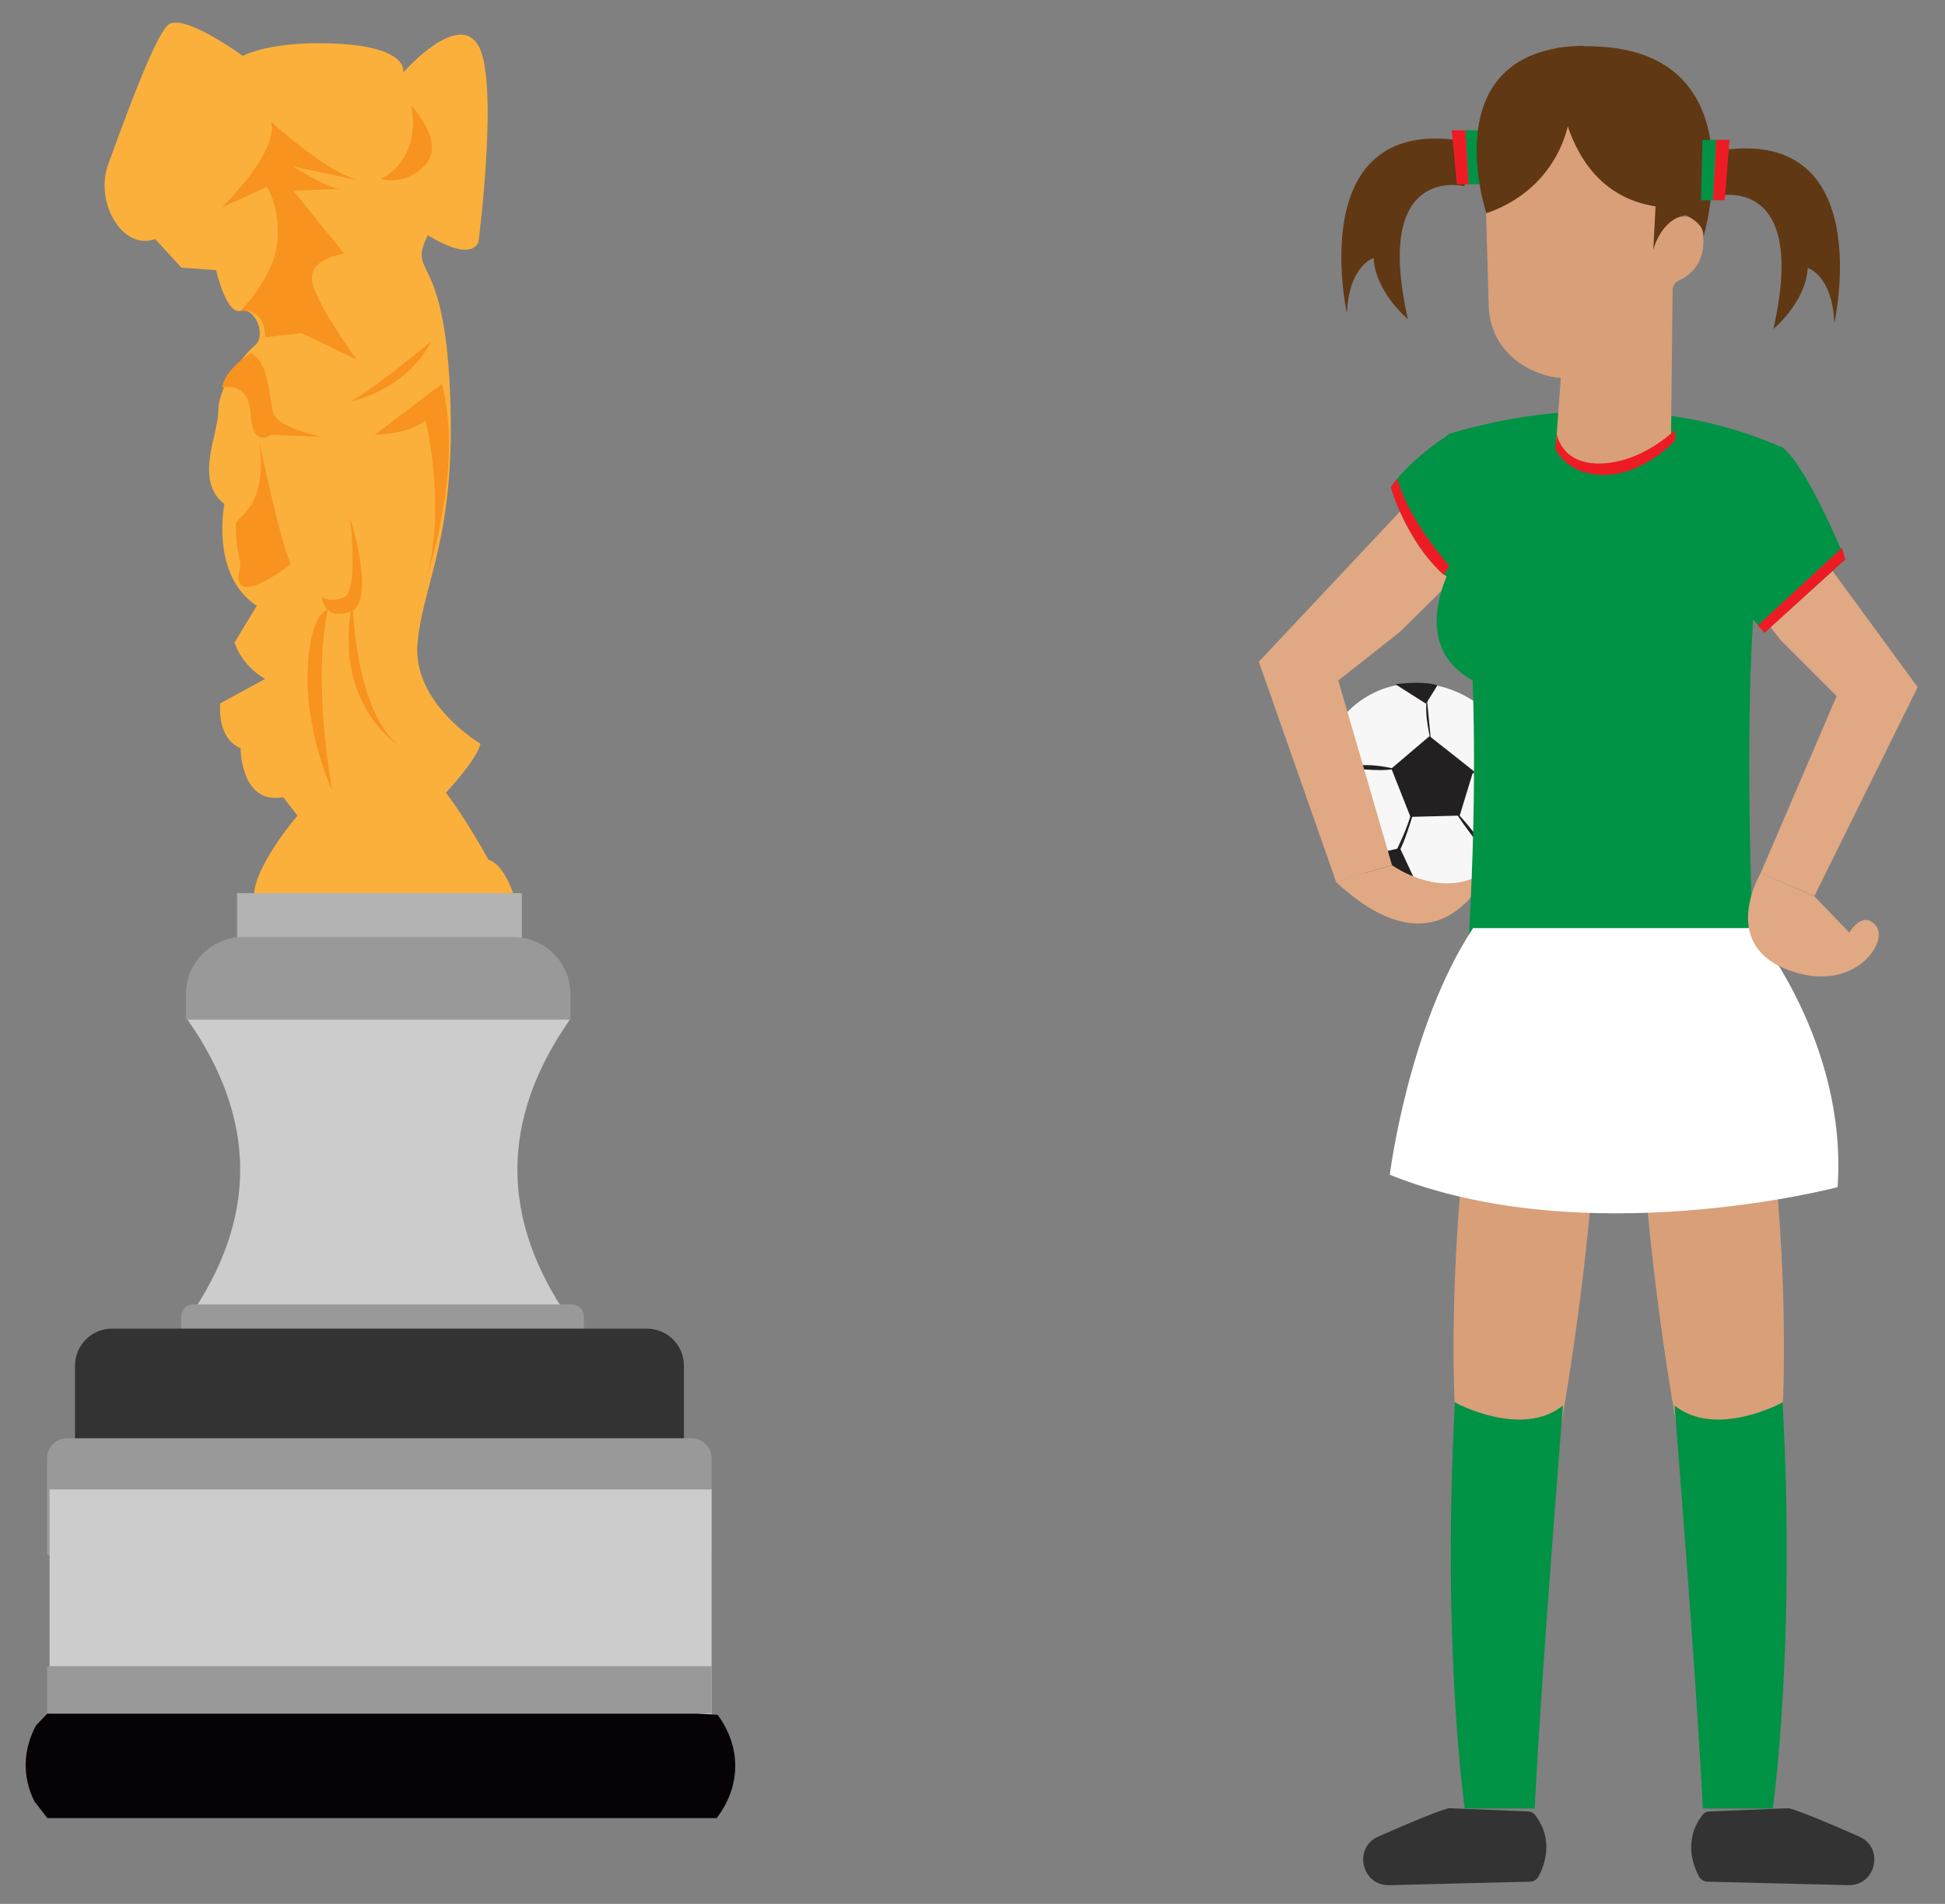 <?xml version="1.0" encoding="utf-8"?>
<!-- Generator: Adobe Illustrator 18.1.1, SVG Export Plug-In . SVG Version: 6.00 Build 0)  -->
<svg version="1.1" id="Layer_1" xmlns="http://www.w3.org/2000/svg" xmlns:xlink="http://www.w3.org/1999/xlink" x="0px" y="0px"
	 viewBox="0 102 612 599" enable-background="new 0 102 612 599" xml:space="preserve">
<rect x="0" y="102" width="612" height="599" fill="#808080" stroke="none"/>
<g>
	<path fill="#D89F79" d="M501.7,465.5c0,0-2.1,36.7-10.5,84.9c0,0-18.9,3.1-33.5-7.3c0,0-2.1-38.8,4.2-90.1L501.7,465.5z"/>
	<path fill="#333333" d="M455.5,671c-2.9,0.7-11.8,4.4-21.8,8.8c-8,3.5-5.3,15.5,3.4,15.3l44.3-1.1c1.1,0,2.1-0.6,2.7-1.6
		c1.8-3.4,5-11.5-1.1-19.4c-0.5-0.7-1.4-1.1-2.3-1.1l-24.4-1C456,670.9,455.7,670.9,455.5,671z"/>
	<path fill="#009245" d="M491.8,544.2c0,0-6.8,83.8-8.9,126.8h-22c0,0-7.3-50.3-3.1-127.8C457.7,543.2,478.7,554.7,491.8,544.2z"/>
	<path fill="#D89F79" d="M517,465.5c0,0,2.1,36.7,10.5,84.9c0,0,18.9,3.1,33.5-7.3c0,0,2.1-38.8-4.2-90.1L517,465.5z"/>
	<g>
		
			<ellipse transform="matrix(-0.846 0.534 -0.534 -0.846 1013.634 407.688)" fill="#F7F7F7" cx="447.9" cy="350.4" rx="31.7" ry="34.1"/>
		<polygon fill="#232021" points="449.8,333.6 463.6,344.5 459.3,358.6 443.8,359 437.8,343.8 		"/>
		<path fill="#232021" d="M452.3,317.6l-3.6,5.8l-9.6-6.1C439.1,317.2,447.7,316.1,452.3,317.6z"/>
		<path fill="#232021" d="M419.8,331.1l4.8,12.2l-7.9,11.6C416.7,354.9,411.9,347.5,419.8,331.1z"/>
		<path fill="#232021" d="M474.7,333.5l-0.9,7.2l6.3,4.8C480.1,345.4,478.3,337.4,474.7,333.5z"/>
		<path fill="#232021" d="M428.3,375.6l1.1-4.2l11.1-2.6l4.2,9l-1.6,5.8C443.1,383.5,431.8,380,428.3,375.6z"/>
		<path fill="#232021" d="M475.4,370.3l-8.5-1.1l-0.8,10.1C466.1,379.3,471.2,376.4,475.4,370.3z"/>
		<path fill="#232021" d="M449,322l1.3,13.5C450.3,335.5,448,326.8,449,322z"/>
		<path fill="#232021" d="M438.8,343.9c0,0-8.1-2.3-15.3-0.5C423.6,343.4,433.8,345,438.8,343.9z"/>
		<path fill="#232021" d="M444.8,357.5c0,0-3.3,11.5-5.1,13l-0.3-1c0,0,3.6-7.1,4.8-12.3L444.8,357.5z"/>
		<path fill="#232021" d="M416.8,353.1c0,0,1.3,11.2,14.3,19.2C431.1,372.3,418.3,366.9,416.8,353.1z"/>
		<path fill="#232021" d="M457.6,356.8c0,0,8.9,9.2,10.8,14.8C468.4,371.6,459.5,360.5,457.6,356.8z"/>
		<path fill="#232021" d="M443.4,377.2c0,0,7.9,5.3,23.5,2C466.9,379.2,451,384.4,443.4,377.2z"/>
		<path fill="#232021" d="M475,340.7c0,0-11,5.3-13.6,4.8c0,0,11.3-4.1,13.3-5.9L475,340.7z"/>
	</g>
	<polygon fill="#E0A984" points="440.6,300.7 421.1,316.1 438,374.2 420.4,379.4 396.1,310.2 456.3,246.1 469.7,271.9 	"/>
	<polygon fill="#E0A984" points="560.3,303.4 577.9,321 554,376.7 570.9,383.9 603.4,318.2 551.4,247.2 535,271.2 	"/>
	<path fill="#E0A984" d="M438,374.2c0,0,16.2,11.8,30.2,1.5c0,0-14,35.3-47.9,3.7L438,374.2z"/>
	<path fill="#603813" d="M460.9,160.6c0,0-29.1-7.5-17.9,41.8c0,0-10.2-8.4-10.8-19.2c0,0-7.7,2.2-8.4,17.3c0,0-13.6-61.1,35-54.4
		L460.9,160.6z"/>
	<polygon fill="#009245" points="465.9,160 462.1,160 461.1,143 465.3,143 	"/>
	<polygon fill="#ED1C24" points="462.1,160 458.4,160 456.8,143 461.1,143 	"/>
	<path fill="#603813" d="M540.1,163.7c0,0,29.1-7.5,17.9,41.8c0,0,10.2-8.4,10.8-19.2c0,0,7.7,2.2,8.4,17.3c0,0,13.6-61.1-35-54.4
		L540.1,163.7z"/>
	<path fill="#333333" d="M563.2,671c2.9,0.7,11.8,4.4,21.8,8.8c8,3.5,5.3,15.5-3.4,15.3l-44.3-1.1c-1.1,0-2.1-0.6-2.7-1.6
		c-1.8-3.4-5-11.5,1.1-19.4c0.5-0.7,1.4-1.1,2.3-1.1l24.4-1C562.7,670.9,563,670.9,563.2,671z"/>
	<path fill="#009245" d="M560.3,242.6c-13.7-6.2-52-19.5-103.7-4.3c-1.6,0.5-2.6,2.2-2.1,3.8c3.1,11.2,13.2,56,7.7,154.3
		c-0.1,1.9,1.5,3.5,3.4,3.3c16.7-1.5,86,1.2,86-0.7c-4.4-115.7,4.3-144.7,10-151.7C562.8,245.8,562.2,243.5,560.3,242.6z"/>
	<path fill="#D89F79" d="M469.9,141.5c-1.7,0-3.1,1.5-3,3.2l1.5,52.4c0,17.3,15.3,23.4,22.7,23.8h0l-1.5,20.8
		c-0.1,0.8,0.2,1.5,0.6,2.1c2.8,3.7,13.9,15.3,34.5-2.7c0.7-0.6,1.1-1.4,1.1-2.3l0.5-45.7c0-1.2,0.8-2.3,1.9-2.8
		c2.9-1.3,8-4.7,7.8-13c-0.2-7.1-4.6-7.6-7.9-6.9c-1.9,0.4-3.7-1-3.8-3l-0.6-24c0-1.7-1.5-3.1-3.2-3L469.9,141.5z"/>
	<path fill="#009245" d="M463.2,275.6c-1.5-1.2-3.7-0.8-4.7,0.9c-4.6,8.1-14.4,29.9,5.9,40.1c18.2,9.1,35.2,5,43.2,2.1
		c2.2-0.8,2.7-3.8,0.9-5.3L463.2,275.6z"/>
	<path fill="#603813" d="M489.7,117.1c0,0-2.4,47.4,34.4,50.2c0,0,13.7,3.4,11.7,9.9C535.8,177.2,556.7,109.8,489.7,117.1z"/>
	<path fill="#603813" d="M493.9,138.7c0,0-2.1,22-26.2,30.4c0,0-17.3-51.7,30.4-52.7C498.1,116.4,517,126.1,493.9,138.7z"/>
	<path fill="#603813" d="M521.2,161.7l-1,18.9c0,0,2.8-11.2,12-11C536.9,169.7,529.5,153.4,521.2,161.7z"/>
	<polygon fill="#009245" points="535.2,165 539,165 540,146 535.7,146 	"/>
	<polygon fill="#ED1C24" points="539,165 542.7,165 544.2,146 540,146 	"/>
	<path fill="#ED1C24" d="M489.4,243.1c0,0,3.3,8.5,15.7,8.3s22-10.9,22-10.9v-3.3c0,0-9.9,10-22.9,10.6c-13,0.6-14.3-9.2-14.3-9.2
		L489.4,243.1z"/>
	<path fill="#009245" d="M546,290.3l9.2,10.7l25.4-23c0,0-12.8-31.4-20.4-35.6C552.6,256.3,546,290.3,546,290.3z"/>
	<path fill="#009245" d="M456.6,238.3c0,0-11.7,6.9-19,16.9c0,0,7.1,24.1,22.8,31.4l6.5-12.8L456.6,238.3z"/>
	<polygon fill="#ED1C24" points="555.2,301.1 580.6,278 579.6,274.3 553.1,298.8 	"/>
	<path fill="#ED1C24" d="M437.6,255.2c0,0,4.6,16.7,16.7,27.7l1.7-2.9c0,0-13.4-15.1-16.3-27.5L437.6,255.2z"/>
	<path fill="#FFFFFF" d="M463.5,394h88c0,0,29.9,35.5,26.7,81.5c0,0-79.2,20.9-140.9-3.9C437.3,471.6,443.1,425,463.5,394z"/>
	<path fill="#009245" d="M526.9,544.2c0,0,6.8,83.8,8.9,126.8h22c0,0,7.3-50.3,3.1-127.8C561,543.2,540,554.7,526.9,544.2z"/>
	<path fill="#E0A984" d="M554,376.7c0,0-13,21.8,8,30.2c21,8.4,32.5-8.4,28.3-13.6c-4.2-5.2-8.4,2.1-8.4,2.1l-11-11.4L554,376.7z"/>
</g>
<g>
	<path fill="#FBB03B" d="M163.3,389.1c0,0-3.2-14.7-9.6-16.6c0,0-7-12.8-13.4-21.1c0,0,9.6-10.2,10.9-15.4c0,0-21.8-12.8-19.8-32
		c1.9-19.2,12.2-33.3,10.2-78.7c-1.9-45.4-13.4-35.8-7-49.3c14.7,9,16,1.9,16,1.9s6.4-49.9,0-61.4s-23.7,8.3-23.7,8.3
		s1.9-7.7-19.8-9s-30.7,3.8-30.7,3.8s-19.2-14.1-23.7-9.6c-4.5,4.5-14.1,31.3-18.6,43.5c-4.5,12.2,4.5,27.5,14.7,23.7l8.3,9L68,187
		c0,0,3.2,14.1,7.7,12.8c4.5-1.3,8.3,7.7,4.5,10.9s-11.5,12.8-11.5,20.5s-7.7,21.8,1.9,29.4c0,0-4.5,22.4,10.2,32l-7,11.5
		c0,0,1.9,7,9.6,11.5l-14.1,7.7c0,0-1.3,10.9,6.4,14.1c0,0,0,17.9,13.4,15.4l4.5,5.8c0,0-16,18.6-13.4,27.5
		C80.1,385.9,162.4,388.2,163.3,389.1z"/>
	<path fill="#F7931E" d="M85.3,140.3c0,0,17.3,16,28.1,18.6l-21.1-4.5c0,0,10.9,7,14.7,7L92.3,162l16,19.8c0,0-10.2,1.3-10.2,7.7
		c0,6.4,14.1,25.6,14.1,25.6l-17.3-8.3l-11.5,1.3c0,0,0.6-9-7.7-8.3c0,0,10.2-10.2,11.5-21.1c1.3-10.9-3.2-17.9-3.2-17.9l-14.1,6.4
		C69.9,167.1,87.8,149.9,85.3,140.3z"/>
	<path fill="#F7931E" d="M110.9,227.9c-1.7,0.9,16.6-2.6,24.9-18.6C135.8,209.4,117.3,224.7,110.9,227.9z"/>
	<path fill="#F7931E" d="M110.2,265c0,0,2.6,23-1.9,24.9c-4.5,1.9-7,0-7,0s0.6,7.7,9,4.5C118.5,291.2,110.2,265,110.2,265z"/>
	<path fill="#F7931E" d="M139,222.8l-21.1,16c0,0,10.2,0,16-4.5c0,0,6.4,25.6,0.6,48.6C134.5,282.9,146,248.4,139,222.8z"/>
	<path fill="#F7931E" d="M110.9,291.2c0,0,0.6,34.5,14.7,45.4C125.6,336.7,104.5,323.9,110.9,291.2z"/>
	<path fill="#F7931E" d="M104.5,350.7c0,0-6.4-34.5-1.3-56.9c0,0-5.8,0.6-6.4,19.8S104.5,350.7,104.5,350.7z"/>
	<path fill="#F7931E" d="M81.3,239.8c0,0,7,33.3,10.2,39.7c0,0-19.5,15.2-16,1.3c0.6-2.6-1.3-4-1.3-14.1
		C74.3,264.8,85.1,260.9,81.3,239.8z"/>
	<path fill="#F7931E" d="M85.3,238.8l16,0.6c0,0-14.1-2.6-15.4-7.7c-1.3-5.1-1.3-16-7-18.6c0,0-8.3,5.1-9,10.9c0,0,8.3-2.6,9,8.3
		C79.5,243.3,85.3,238.8,85.3,238.8z"/>
	<path fill="#F7931E" d="M129.4,135.2c0,0,10.9,11.5,4.5,18.6c-6.4,7-14.1,4.5-14.1,4.5S132.6,153.1,129.4,135.2z"/>
	<rect x="74.6" y="383" fill="#B3B3B3" width="89.6" height="21.4"/>
	<g>
		<path fill="#CCCCCC" d="M179.3,517.2c-40.1,17.3-80.2,17.3-120.3,0c22.1-31.5,22.1-62.9,0-94.4c40.1-17.3,80.2-17.3,120.3,0
			C157.3,454.3,157.3,485.7,179.3,517.2z"/>
	</g>
	<path fill="#999999" d="M183.7,525.4H57v-9.3c0-2,1.7-3.7,3.7-3.7H180c2,0,3.7,1.7,3.7,3.7V525.4z"/>
	<path fill="#333333" d="M215.2,556.8H23.6v-25.1c0-6.5,5.2-11.7,11.7-11.7h168.2c6.5,0,11.7,5.2,11.7,11.7V556.8z"/>
	<path fill="#999999" d="M223.9,591.3H14.8v-30.5c0-3.5,2.8-6.3,6.3-6.3h196.5c3.5,0,6.3,2.8,6.3,6.3V591.3z"/>
	<rect x="15.6" y="570.6" fill="#CCCCCC" width="208.3" height="85"/>
	<path fill="#060206" d="M219.4,674H14.9l-4.1-5.3c-3.8-7.7-3.6-16.1,0.5-23.8l3.6-3.8h204.5l6.4,0.4c7.5,10.2,7.4,22.4-0.3,32.5
		H219.4z"/>
	<rect x="14.8" y="626.2" fill="#999999" width="209.1" height="14.9"/>
	<path fill="#999999" d="M58.5,422.8h121v-8c0-10-8.1-18-18-18H76.5c-10,0-18,8.1-18,18V422.8z"/>
</g>
</svg>

